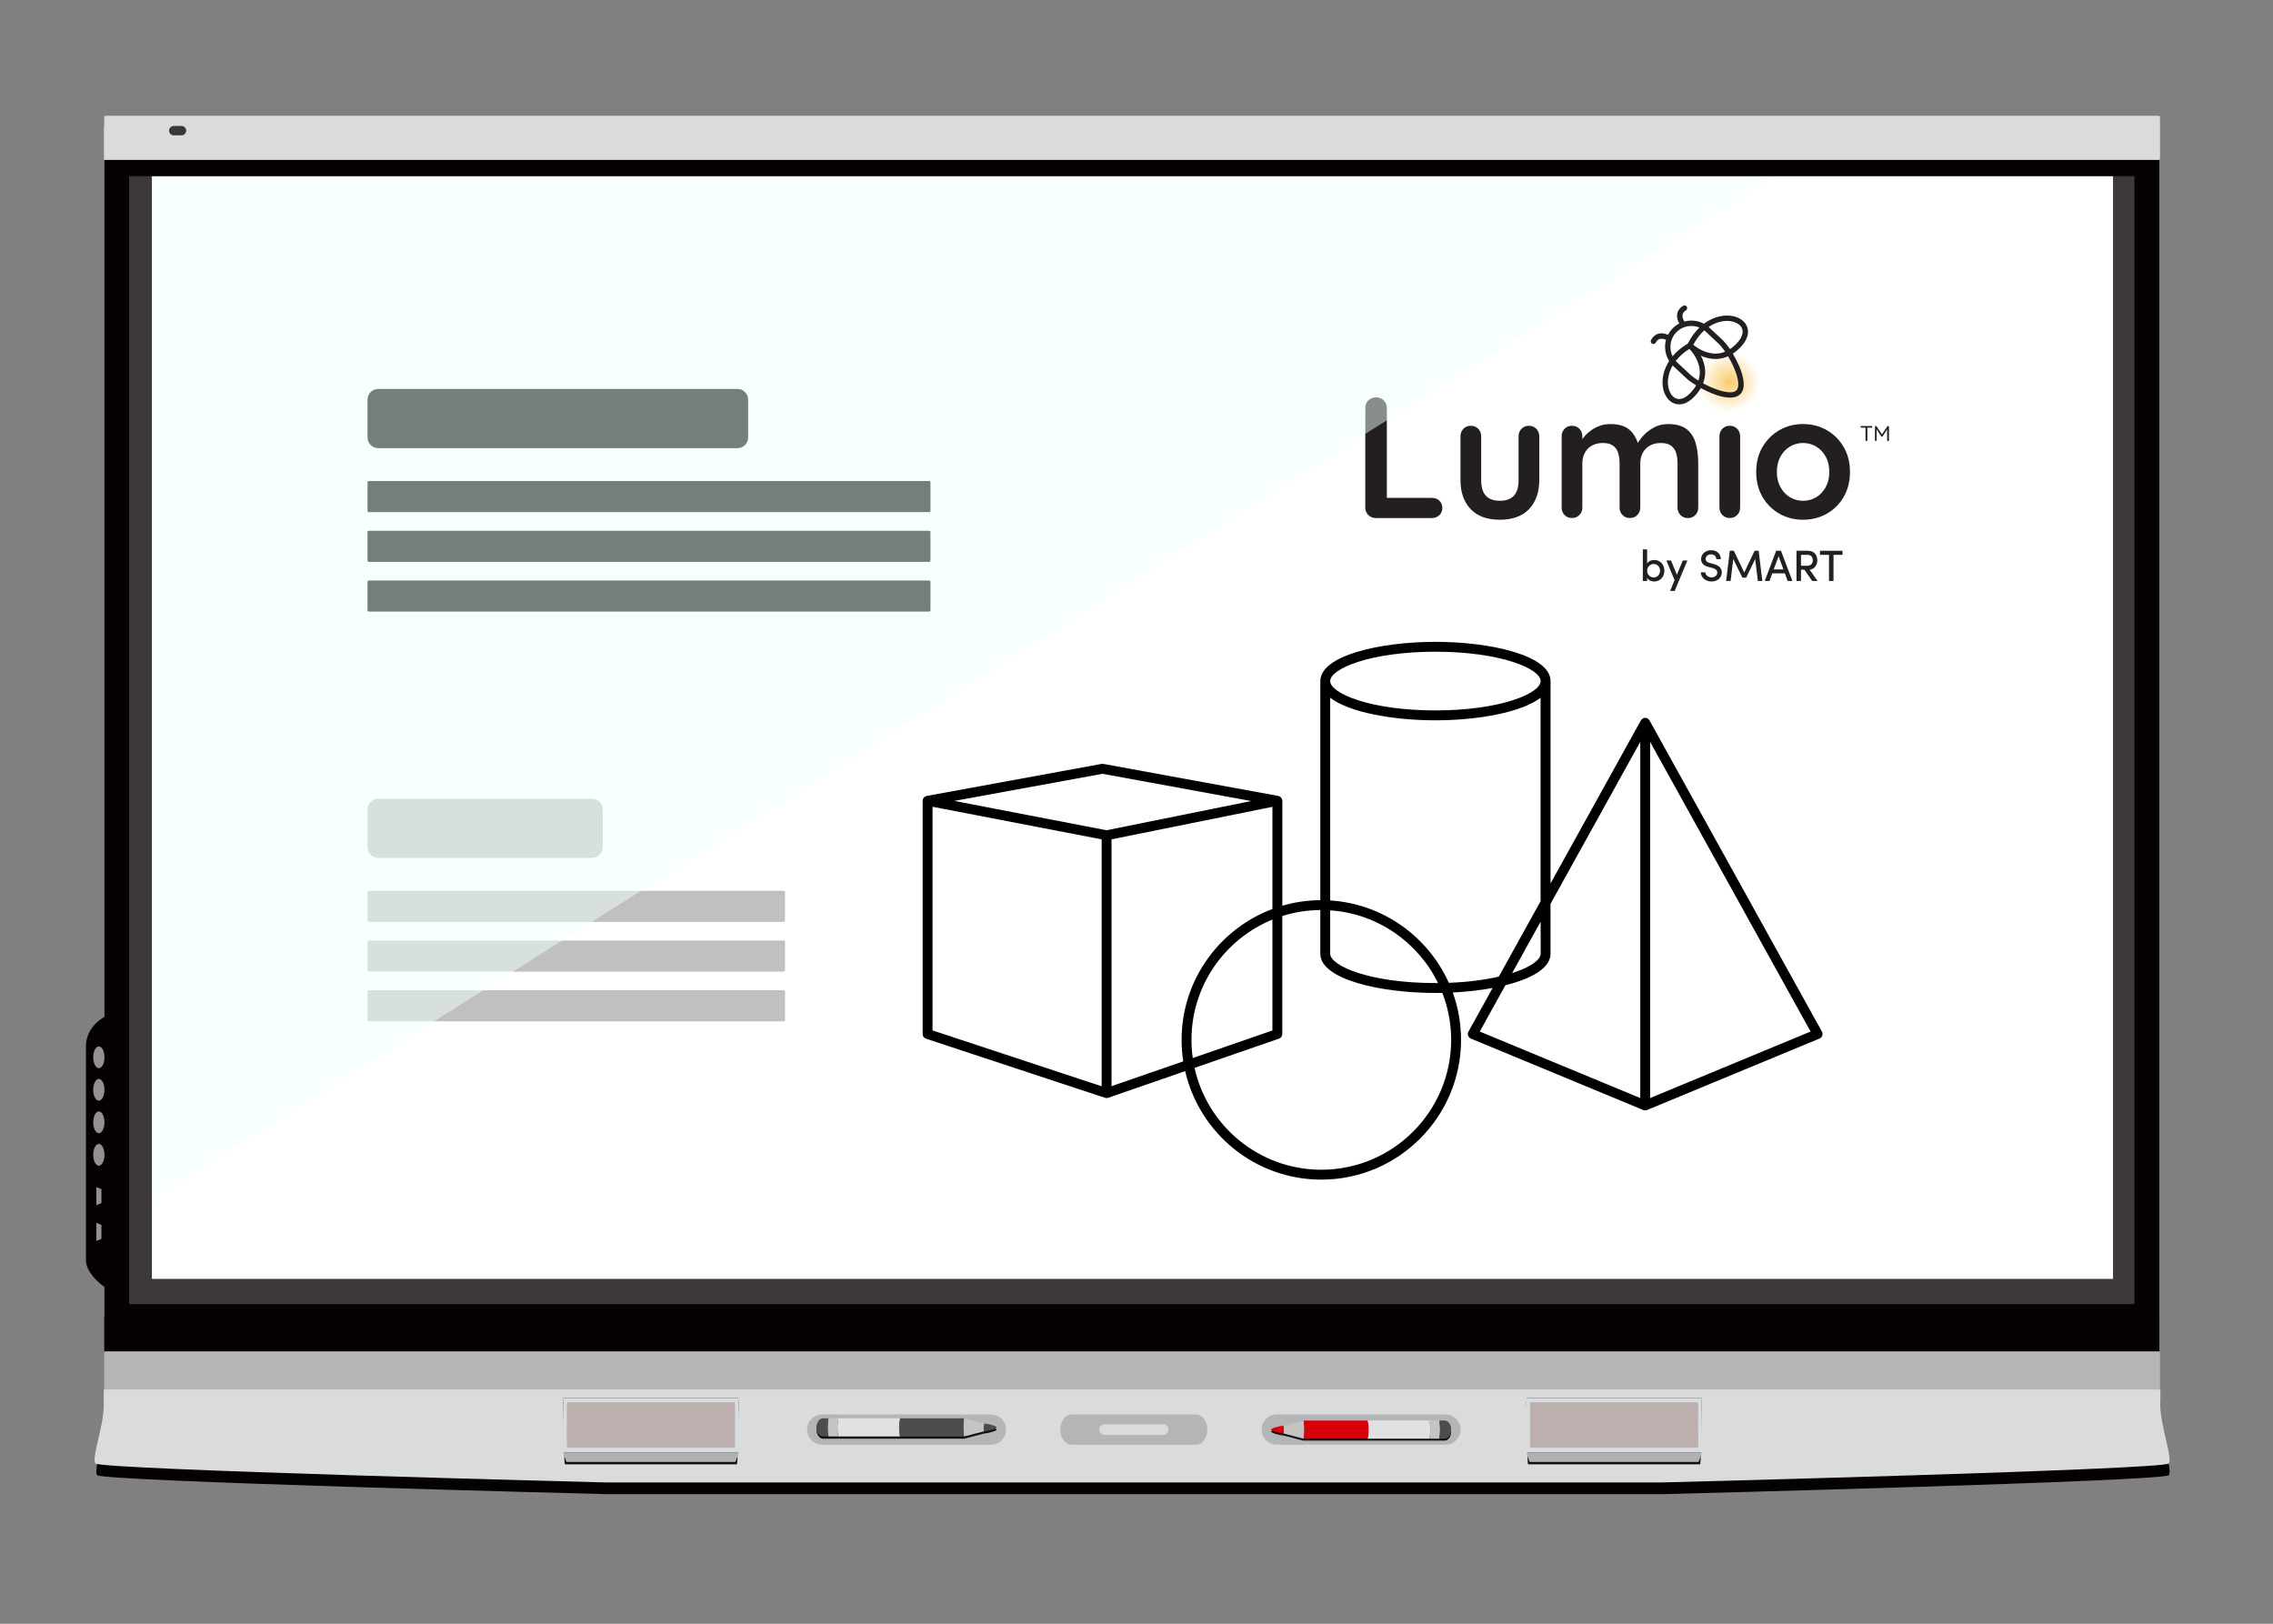 <?xml version="1.0" encoding="utf-8"?>
<!-- Generator: Adobe Illustrator 26.0.1, SVG Export Plug-In . SVG Version: 6.00 Build 0)  -->
<svg version="1.1" id="Layer_1" xmlns="http://www.w3.org/2000/svg" xmlns:xlink="http://www.w3.org/1999/xlink" x="0px" y="0px"
	 viewBox="0 0 175 125" style="enable-background:new 0 0 175 125;" xml:space="preserve">
<rect x="0" y="0" width="175" height="125" fill="#808080" stroke="none"/>
<style type="text/css">
	.st0{fill:#050001;}
	.st1{fill:#FFFFFF;}
	.st2{fill:#C0C0C0;}
	.st3{fill:#231F20;}
	.st4{fill:url(#SVGID_1_);}
	.st5{opacity:0.49;fill:#F0FFFF;enable-background:new    ;}
	.st6{fill:#3D393A;}
	.st7{fill:#B3B5B7;}
	.st8{fill:#DADBDC;}
	.st9{fill:#393839;}
	.st10{fill:#929090;}
	.st11{fill:#111114;}
	.st12{fill:#C6C3C3;}
	.st13{fill:#4D4D4F;}
	.st14{fill:#E0E1E2;}
	.st15{fill:#D8000B;}
	.st16{fill:#AFB1B3;}
	.st17{fill:#BCAFAD;}
</style>
<g>
	<path class="st0" d="M33.701,107.869H8.178c-0.03,0-0.054,0.025-0.055,0.054c0,0,0,0.421,0,1.15c0,1.642-0.942,4.01-0.651,4.487
		s39.187,1.462,39.187,1.462h81.407c0,0,38.626-0.984,38.917-1.462s-0.651-2.845-0.651-4.487c0-0.729,0-1.15,0-1.15
		c-0.001-0.029-0.025-0.054-0.055-0.054h-25.253H33.701z"/>
	<path class="st1" d="M8.025,9.654v91.719h158.227V9.654H8.025z"/>
	<g>
		<path d="M140.271,79.415l-13.275-23.958c-0.005-0.009-0.013-0.015-0.018-0.023c-0.012-0.018-0.025-0.034-0.039-0.049
			s-0.029-0.029-0.045-0.042c-0.016-0.012-0.032-0.022-0.05-0.032c-0.019-0.011-0.039-0.019-0.059-0.026
			c-0.009-0.003-0.016-0.009-0.026-0.012c-0.01-0.003-0.021-0.001-0.031-0.003c-0.021-0.004-0.042-0.006-0.063-0.006
			c-0.022,0-0.042,0.002-0.063,0.006c-0.011,0.002-0.021,0-0.032,0.003c-0.01,0.002-0.017,0.009-0.026,0.012
			c-0.02,0.007-0.039,0.016-0.058,0.026c-0.018,0.01-0.035,0.02-0.051,0.033c-0.016,0.012-0.03,0.026-0.044,0.041
			c-0.015,0.016-0.028,0.032-0.04,0.05c-0.005,0.008-0.013,0.014-0.018,0.023l-6.955,12.552V52.431c0-1.962-4.566-3.02-8.862-3.02
			s-8.862,1.059-8.862,3.02v16.866c-1.015,0.007-1.997,0.157-2.927,0.428v-8.078c0-0.001,0-0.001,0-0.002s0-0.001,0-0.002
			c-0.001-0.052-0.014-0.101-0.034-0.146c-0.006-0.013-0.014-0.024-0.022-0.037c-0.019-0.032-0.041-0.061-0.068-0.087
			c-0.007-0.006-0.009-0.015-0.016-0.021c-0.006-0.005-0.014-0.006-0.021-0.01c-0.029-0.021-0.062-0.037-0.097-0.049
			c-0.015-0.005-0.028-0.013-0.043-0.016c-0.004-0.001-0.008-0.004-0.012-0.004L84.95,58.808c-0.045-0.008-0.091-0.008-0.137,0
			l-13.465,2.465c-0.005,0.001-0.009,0.004-0.014,0.005c-0.015,0.003-0.028,0.011-0.042,0.016c-0.035,0.012-0.067,0.028-0.097,0.049
			c-0.007,0.005-0.015,0.006-0.021,0.011c-0.007,0.006-0.01,0.015-0.016,0.021c-0.027,0.025-0.048,0.054-0.067,0.086
			c-0.007,0.013-0.016,0.024-0.022,0.037c-0.02,0.046-0.033,0.095-0.033,0.147v0.001c0,0,0,0,0,0.001v17.953
			c0,0.164,0.105,0.31,0.261,0.361l13.781,4.551c0.001,0,0.002,0,0.002,0c0.038,0.012,0.077,0.019,0.117,0.019
			c0.041,0,0.082-0.007,0.12-0.02c0.001,0,0.003,0,0.004-0.001l5.926-2.051c1.096,4.776,5.379,8.351,10.483,8.351
			c5.931,0,10.757-4.826,10.757-10.757c0-1.28-0.226-2.507-0.638-3.647c1.061-0.054,2.108-0.171,3.069-0.349l-1.861,3.359
			c-0.052,0.095-0.062,0.207-0.026,0.31s0.114,0.185,0.213,0.226l13.274,5.5c0.005,0.002,0.01,0.001,0.015,0.003
			c0.042,0.016,0.086,0.026,0.13,0.026s0.088-0.01,0.13-0.026c0.005-0.002,0.01-0.001,0.015-0.003l13.275-5.5
			c0.1-0.041,0.178-0.124,0.213-0.226C140.333,79.622,140.324,79.51,140.271,79.415z M110.514,50.17c5.02,0,8.102,1.316,8.102,2.26
			s-3.082,2.26-8.102,2.26s-8.102-1.317-8.102-2.26S105.494,50.17,110.514,50.17z M102.412,70.081
			c3.652,0.248,6.772,2.464,8.303,5.595c-0.068,0-0.133,0.003-0.201,0.003c-5.02,0-8.102-1.317-8.102-2.26L102.412,70.081
			L102.412,70.081z M84.88,59.569l11.453,2.097l-11.139,2.249l-8.624-1.661l-3.096-0.597L84.88,59.569z M71.796,62.107l13.02,2.508
			v19.009l-13.02-4.3V62.107z M85.576,83.618V64.614l12.388-2.501v7.865c-4.08,1.53-6.993,5.468-6.993,10.076
			c0,0.562,0.044,1.114,0.127,1.653L85.576,83.618z M91.732,80.052c0-4.181,2.581-7.768,6.232-9.259v8.535l-6.132,2.123
			C91.768,80.994,91.732,80.527,91.732,80.052z M111.726,80.052c0,5.512-4.485,9.997-9.997,9.997c-4.772,0-8.771-3.362-9.76-7.841
			l6.5-2.25c0.153-0.053,0.256-0.197,0.256-0.359v-9.082c0.925-0.292,1.908-0.452,2.927-0.46v3.362c0,1.962,4.566,3.021,8.862,3.021
			c0.177,0,0.354-0.002,0.532-0.006C111.483,77.558,111.726,78.776,111.726,80.052z M111.545,75.66
			c-1.595-3.55-5.059-6.083-9.133-6.34V53.715c0.003,0.002,0.006,0.004,0.008,0.006c0.082,0.062,0.17,0.123,0.263,0.182
			c0.022,0.014,0.046,0.028,0.069,0.042c0.087,0.053,0.177,0.105,0.273,0.156c0.012,0.006,0.023,0.013,0.034,0.019
			c0.106,0.055,0.219,0.108,0.335,0.16c0.028,0.013,0.057,0.025,0.085,0.037c0.109,0.047,0.221,0.093,0.337,0.137
			c0.012,0.005,0.024,0.01,0.037,0.014c0.128,0.048,0.261,0.093,0.396,0.138c0.033,0.011,0.066,0.021,0.099,0.032
			c0.128,0.04,0.258,0.08,0.392,0.117c0.013,0.004,0.025,0.007,0.037,0.011c0.145,0.04,0.295,0.078,0.447,0.115
			c0.036,0.009,0.073,0.017,0.11,0.026c0.144,0.034,0.289,0.066,0.438,0.096c0.012,0.003,0.025,0.005,0.037,0.008
			c0.159,0.032,0.322,0.062,0.486,0.091c0.04,0.007,0.08,0.014,0.12,0.021c0.157,0.027,0.315,0.052,0.476,0.075
			c0.01,0.002,0.021,0.003,0.031,0.005c0.17,0.024,0.342,0.046,0.515,0.067c0.042,0.005,0.084,0.01,0.126,0.015
			c0.168,0.019,0.337,0.037,0.507,0.053c0.007,0.001,0.015,0.002,0.022,0.002c0.176,0.016,0.354,0.03,0.532,0.043
			c0.045,0.003,0.09,0.006,0.135,0.009c0.175,0.012,0.351,0.022,0.527,0.03c0.004,0,0.007,0,0.011,0.001
			c0.18,0.008,0.361,0.014,0.541,0.019c0.044,0.001,0.088,0.002,0.132,0.003c0.181,0.004,0.362,0.006,0.542,0.006
			s0.361-0.003,0.542-0.006c0.044-0.001,0.088-0.002,0.132-0.003c0.18-0.005,0.361-0.01,0.541-0.019c0.004,0,0.007,0,0.011-0.001
			c0.176-0.008,0.352-0.019,0.528-0.03c0.045-0.003,0.09-0.006,0.134-0.009c0.178-0.013,0.356-0.027,0.532-0.043
			c0.007-0.001,0.014-0.002,0.022-0.002c0.171-0.016,0.34-0.034,0.508-0.054c0.042-0.005,0.084-0.01,0.126-0.015
			c0.173-0.021,0.345-0.043,0.515-0.067c0.01-0.002,0.021-0.003,0.031-0.005c0.161-0.023,0.319-0.049,0.476-0.075
			c0.04-0.007,0.08-0.014,0.12-0.021c0.164-0.029,0.327-0.059,0.486-0.091c0.012-0.002,0.024-0.005,0.036-0.008
			c0.149-0.031,0.295-0.063,0.438-0.097c0.037-0.009,0.073-0.017,0.11-0.026c0.152-0.037,0.302-0.075,0.447-0.115
			c0.013-0.004,0.025-0.007,0.037-0.011c0.134-0.037,0.264-0.077,0.392-0.117c0.033-0.01,0.066-0.021,0.099-0.032
			c0.136-0.044,0.269-0.09,0.396-0.138c0.013-0.005,0.024-0.01,0.037-0.014c0.116-0.044,0.228-0.09,0.337-0.137
			c0.029-0.012,0.057-0.025,0.085-0.037c0.116-0.052,0.229-0.105,0.335-0.16c0.012-0.006,0.023-0.013,0.034-0.019
			c0.096-0.05,0.186-0.103,0.273-0.156c0.023-0.014,0.046-0.028,0.068-0.042c0.093-0.059,0.182-0.12,0.263-0.182
			c0.003-0.002,0.006-0.004,0.008-0.006v15.667l-3.215,5.802C114.341,75.427,113.045,75.604,111.545,75.66z M118.616,70.951v2.468
			c0,0.475-0.781,1.043-2.194,1.491L118.616,70.951z M115.905,75.844c2.028-0.504,3.471-1.322,3.471-2.425v-3.84l6.908-12.467
			v27.418l-12.355-5.119L115.905,75.844z M127.044,84.531V57.112L139.4,79.411L127.044,84.531z"/>
		<g>
			<path d="M29.116,34.5H56.78c0.451,0,0.82-0.369,0.82-0.82v-2.917c0-0.451-0.369-0.82-0.82-0.82H29.116
				c-0.451,0-0.82,0.369-0.82,0.82v2.917C28.296,34.132,28.665,34.5,29.116,34.5z"/>
			<path d="M71.539,37.031H28.394c-0.054,0-0.098,0.044-0.098,0.098v2.199c0,0.054,0.044,0.098,0.098,0.098h43.145
				c0.054,0,0.098-0.044,0.098-0.098v-2.199C71.637,37.076,71.593,37.031,71.539,37.031z"/>
			<path d="M71.539,40.86H28.394c-0.054,0-0.098,0.044-0.098,0.098v2.199c0,0.054,0.044,0.098,0.098,0.098h43.145
				c0.054,0,0.098-0.044,0.098-0.098v-2.199C71.637,40.904,71.593,40.86,71.539,40.86z"/>
			<path d="M71.539,44.688H28.394c-0.054,0-0.098,0.044-0.098,0.098v2.199c0,0.054,0.044,0.098,0.098,0.098h43.145
				c0.054,0,0.098-0.044,0.098-0.098v-2.199C71.637,44.732,71.593,44.688,71.539,44.688z"/>
		</g>
		<g>
			<path class="st2" d="M29.116,66.044h16.466c0.451,0,0.82-0.369,0.82-0.82v-2.917c0-0.451-0.369-0.82-0.82-0.82H29.116
				c-0.451,0-0.82,0.369-0.82,0.82v2.917C28.296,65.675,28.665,66.044,29.116,66.044z"/>
			<path class="st2" d="M60.341,68.575H28.394c-0.054,0-0.098,0.044-0.098,0.098v2.199c0,0.054,0.044,0.098,0.098,0.098h31.947
				c0.054,0,0.098-0.044,0.098-0.098v-2.199C60.439,68.618,60.395,68.575,60.341,68.575z"/>
			<path class="st2" d="M60.341,72.403H28.394c-0.054,0-0.098,0.044-0.098,0.098V74.7c0,0.054,0.044,0.098,0.098,0.098h31.947
				c0.054,0,0.098-0.044,0.098-0.098v-2.199C60.439,72.448,60.395,72.403,60.341,72.403z"/>
			<path class="st2" d="M60.341,76.231H28.394c-0.054,0-0.098,0.044-0.098,0.098v2.199c0,0.054,0.044,0.098,0.098,0.098h31.947
				c0.054,0,0.098-0.044,0.098-0.098V76.33C60.439,76.276,60.395,76.231,60.341,76.231z"/>
		</g>
		<g id="lumio_00000005980574278788513210000009364284175221588891_">
			<g>
				<path class="st3" d="M110.239,38.326c0.23,0,0.423,0.073,0.577,0.219c0.155,0.146,0.232,0.334,0.232,0.564
					c0,0.221-0.078,0.405-0.232,0.551c-0.155,0.146-0.348,0.219-0.577,0.219h-4.315c-0.23,0-0.423-0.077-0.578-0.232
					s-0.232-0.347-0.232-0.578v-7.673c0-0.23,0.08-0.423,0.239-0.578s0.363-0.232,0.611-0.232c0.212,0,0.4,0.078,0.564,0.232
					c0.164,0.155,0.246,0.348,0.246,0.578v7.156l-0.292-0.226C106.482,38.326,110.239,38.326,110.239,38.326z"/>
				<path class="st3" d="M117.713,32.777c0.23,0,0.42,0.078,0.571,0.232c0.151,0.155,0.226,0.348,0.226,0.577v3.372
					c0,0.938-0.261,1.682-0.783,2.23c-0.522,0.549-1.274,0.823-2.257,0.823s-1.732-0.274-2.25-0.823s-0.777-1.292-0.777-2.23v-3.372
					c0-0.23,0.075-0.423,0.226-0.577s0.341-0.232,0.571-0.232s0.42,0.078,0.571,0.232c0.151,0.155,0.226,0.348,0.226,0.577v3.372
					c0,0.54,0.119,0.941,0.358,1.201c0.239,0.261,0.597,0.391,1.075,0.391c0.487,0,0.849-0.13,1.088-0.391
					c0.239-0.261,0.358-0.661,0.358-1.201v-3.372c0-0.23,0.075-0.423,0.226-0.577C117.292,32.854,117.483,32.777,117.713,32.777z"/>
				<path class="st3" d="M123.965,32.645c0.708,0,1.23,0.171,1.567,0.511c0.336,0.341,0.558,0.781,0.664,1.321l-0.226-0.119
					l0.106-0.212c0.106-0.204,0.27-0.423,0.491-0.657s0.489-0.433,0.803-0.597s0.666-0.246,1.055-0.246
					c0.637,0,1.122,0.137,1.454,0.412c0.332,0.274,0.559,0.639,0.684,1.095c0.124,0.456,0.186,0.962,0.186,1.52v3.399
					c0,0.23-0.075,0.423-0.226,0.578s-0.341,0.232-0.571,0.232s-0.42-0.077-0.571-0.232s-0.226-0.347-0.226-0.578V35.67
					c0-0.292-0.036-0.555-0.106-0.79c-0.071-0.235-0.199-0.423-0.385-0.564c-0.186-0.141-0.451-0.212-0.797-0.212
					c-0.336,0-0.624,0.071-0.863,0.212c-0.239,0.142-0.418,0.33-0.538,0.564c-0.119,0.235-0.179,0.498-0.179,0.79v3.399
					c0,0.23-0.075,0.423-0.226,0.578s-0.341,0.232-0.571,0.232s-0.42-0.077-0.571-0.232s-0.226-0.347-0.226-0.578V35.67
					c0-0.292-0.035-0.555-0.106-0.79s-0.199-0.423-0.385-0.564c-0.186-0.141-0.451-0.212-0.796-0.212
					c-0.336,0-0.624,0.071-0.863,0.212c-0.239,0.142-0.418,0.33-0.538,0.564c-0.119,0.235-0.179,0.498-0.179,0.79v3.399
					c0,0.23-0.075,0.423-0.226,0.578s-0.341,0.232-0.571,0.232s-0.42-0.077-0.571-0.232s-0.226-0.347-0.226-0.578v-5.483
					c0-0.23,0.075-0.423,0.226-0.577s0.341-0.232,0.571-0.232s0.42,0.078,0.571,0.232c0.151,0.155,0.226,0.348,0.226,0.577v0.571
					l-0.199-0.04c0.08-0.151,0.19-0.312,0.332-0.484c0.141-0.172,0.314-0.334,0.518-0.484c0.203-0.151,0.429-0.272,0.677-0.365
					C123.403,32.69,123.673,32.645,123.965,32.645z"/>
				<path class="st3" d="M133.975,39.069c0,0.23-0.075,0.423-0.226,0.578s-0.341,0.232-0.571,0.232s-0.42-0.077-0.571-0.232
					s-0.226-0.347-0.226-0.578v-5.483c0-0.23,0.075-0.423,0.226-0.577s0.341-0.232,0.571-0.232s0.42,0.078,0.571,0.232
					c0.151,0.155,0.226,0.348,0.226,0.577V39.069z"/>
				<path class="st3" d="M142.432,36.334c0,0.726-0.162,1.365-0.485,1.918c-0.323,0.553-0.757,0.985-1.301,1.294
					c-0.544,0.31-1.153,0.465-1.825,0.465s-1.281-0.155-1.825-0.465c-0.544-0.31-0.978-0.741-1.301-1.294
					c-0.323-0.553-0.484-1.193-0.484-1.918c0-0.726,0.161-1.365,0.484-1.918c0.323-0.553,0.757-0.987,1.301-1.301
					c0.544-0.314,1.153-0.471,1.825-0.471c0.673,0,1.281,0.157,1.825,0.471c0.544,0.314,0.978,0.748,1.301,1.301
					S142.432,35.61,142.432,36.334z M140.839,36.334c0-0.451-0.091-0.843-0.272-1.175s-0.425-0.591-0.73-0.777
					s-0.644-0.279-1.016-0.279s-0.71,0.093-1.016,0.279s-0.549,0.445-0.73,0.777s-0.272,0.723-0.272,1.175
					c0,0.443,0.091,0.83,0.272,1.162c0.181,0.332,0.425,0.591,0.73,0.777s0.644,0.279,1.016,0.279s0.71-0.093,1.016-0.279
					s0.549-0.445,0.73-0.777S140.839,36.778,140.839,36.334z"/>
			</g>
			<g>
				<path class="st3" d="M128.143,43.936c0,0.5-0.358,0.83-0.783,0.83c-0.213,0-0.442-0.098-0.547-0.277v0.236h-0.331v-2.433h0.331
					v1.09c0.104-0.179,0.324-0.273,0.547-0.273C127.789,43.108,128.143,43.432,128.143,43.936z M127.809,43.931
					c0-0.297-0.216-0.513-0.489-0.513c-0.243,0-0.503,0.196-0.503,0.513s0.24,0.523,0.503,0.523
					C127.593,44.454,127.809,44.225,127.809,43.931z"/>
				<path class="st3" d="M129.557,43.148h0.358l-0.979,2.342h-0.351l0.341-0.837l-0.631-1.505h0.358l0.452,1.097L129.557,43.148z"/>
				<path class="st3" d="M130.951,44.056h0.344c0.007,0.199,0.192,0.391,0.483,0.391c0.277,0,0.439-0.175,0.439-0.368
					c0-0.206-0.186-0.304-0.375-0.354l-0.297-0.074c-0.496-0.125-0.577-0.419-0.577-0.611c0-0.409,0.361-0.682,0.773-0.682
					c0.419,0,0.746,0.263,0.746,0.688h-0.344c0-0.219-0.172-0.371-0.412-0.371c-0.219,0-0.415,0.145-0.415,0.358
					c0,0.074,0.024,0.226,0.317,0.304l0.294,0.081c0.391,0.104,0.638,0.304,0.638,0.645c0,0.388-0.317,0.702-0.786,0.702
					C131.282,44.765,130.951,44.431,130.951,44.056z"/>
				<path class="st3" d="M135.683,44.724h-0.344l-0.206-1.688l-0.692,1.431h-0.297l-0.699-1.431l-0.206,1.688h-0.344l0.284-2.325
					h0.31l0.8,1.674l0.8-1.674h0.31L135.683,44.724z"/>
				<path class="st3" d="M137.634,44.724l-0.216-0.587h-0.969l-0.216,0.587h-0.365l0.881-2.325h0.371l0.878,2.325H137.634z
					 M136.56,43.833h0.746l-0.371-1.013L136.56,43.833z"/>
				<path class="st3" d="M139.52,44.724l-0.597-0.867h-0.263v0.867h-0.348v-2.325h0.888c0.51,0,0.716,0.368,0.716,0.736
					c0,0.334-0.203,0.685-0.591,0.722l0.611,0.867H139.52z M138.66,42.716v0.837h0.456c0.32,0,0.452-0.172,0.452-0.419
					c0-0.243-0.145-0.419-0.371-0.419L138.66,42.716L138.66,42.716z"/>
				<path class="st3" d="M141.856,42.399v0.317h-0.692v2.008h-0.348v-2.008h-0.692v-0.317H141.856z"/>
			</g>
			<g>
				<path class="st3" d="M143.312,32.923c-0.019,0-0.035-0.006-0.048-0.018s-0.02-0.028-0.02-0.046c0-0.019,0.007-0.034,0.02-0.046
					s0.029-0.017,0.048-0.017h0.773c0.019,0,0.035,0.006,0.048,0.018s0.02,0.028,0.02,0.046c0,0.019-0.007,0.034-0.02,0.046
					s-0.029,0.017-0.048,0.017H143.312z M143.698,33.958c-0.021,0-0.038-0.007-0.051-0.02s-0.019-0.029-0.019-0.048v-1.026h0.141
					v1.026c0,0.019-0.007,0.035-0.02,0.048S143.719,33.958,143.698,33.958z"/>
				<path class="st3" d="M144.421,32.792c0.01,0,0.021,0.003,0.032,0.008c0.012,0.006,0.021,0.013,0.028,0.023l0.441,0.665
					l-0.06-0.001l0.446-0.664c0.016-0.021,0.034-0.032,0.057-0.032c0.018,0.001,0.033,0.008,0.048,0.021
					c0.014,0.013,0.021,0.029,0.021,0.047v1.029c0,0.019-0.007,0.035-0.02,0.048s-0.03,0.02-0.05,0.02
					c-0.021,0-0.038-0.007-0.051-0.02s-0.019-0.029-0.019-0.048v-0.901l0.042,0.007l-0.393,0.597
					c-0.007,0.009-0.015,0.016-0.024,0.022s-0.02,0.008-0.031,0.007c-0.01,0.001-0.02-0.001-0.03-0.007s-0.018-0.013-0.023-0.022
					l-0.387-0.595l0.035-0.045v0.938c0,0.019-0.006,0.035-0.018,0.048s-0.028,0.02-0.046,0.02c-0.019,0-0.034-0.007-0.046-0.02
					c-0.012-0.013-0.018-0.029-0.018-0.048v-1.029c0-0.018,0.007-0.033,0.02-0.047C144.385,32.799,144.401,32.792,144.421,32.792z"
					/>
			</g>
		</g>
		<g id="bug_00000156552252068517301550000014718783974832488093_">
			
				<radialGradient id="SVGID_1_" cx="133.123" cy="-100.415" r="2.341" gradientTransform="matrix(1 0 0 -1 0 -71)" gradientUnits="userSpaceOnUse">
				<stop  offset="0" style="stop-color:#F9CC70"/>
				<stop  offset="0.855" style="stop-color:#F9CC70;stop-opacity:0.145"/>
				<stop  offset="1" style="stop-color:#F9CC70;stop-opacity:0"/>
			</radialGradient>
			<circle class="st4" cx="133.122" cy="29.416" r="2.341"/>
			<path class="st3" d="M133.411,27.226c0.224-0.146,0.439-0.33,0.644-0.553c0.655-0.712,0.559-1.28,0.443-1.554
				c-0.207-0.49-0.768-0.807-1.465-0.827c-0.552-0.016-1.221,0.163-1.846,0.629c-0.313-0.169-0.667-0.254-1.034-0.241
				c-0.161,0.006-0.319,0.03-0.471,0.071c-0.066-0.102-0.178-0.312-0.145-0.515c0.023-0.135,0.109-0.247,0.264-0.345
				c0.097-0.061,0.126-0.189,0.065-0.286s-0.189-0.126-0.286-0.065c-0.258,0.163-0.41,0.375-0.452,0.63
				c-0.048,0.29,0.066,0.563,0.162,0.732c-0.204,0.105-0.39,0.245-0.551,0.417c-0.129,0.138-0.237,0.292-0.321,0.457
				c-0.176-0.079-0.437-0.157-0.703-0.094c-0.252,0.059-0.454,0.225-0.599,0.493c-0.054,0.101-0.017,0.227,0.084,0.281
				c0.031,0.017,0.065,0.025,0.099,0.025c0.074,0,0.145-0.039,0.183-0.109c0.087-0.161,0.194-0.255,0.326-0.286
				c0.165-0.039,0.342,0.021,0.459,0.076c-0.054,0.196-0.078,0.401-0.071,0.611c0.013,0.367,0.121,0.716,0.312,1.017
				c-0.419,0.653-0.551,1.33-0.497,1.877c0.067,0.694,0.421,1.233,0.924,1.406c0.089,0.031,0.207,0.058,0.349,0.058
				c0.305,0,0.717-0.125,1.172-0.605c0.2-0.211,0.364-0.429,0.492-0.652c0.706,0.387,1.576,0.736,2.249,0.736
				c0.332,0,0.615-0.085,0.809-0.291c0.461-0.493,0.189-1.454-0.12-2.174C133.749,27.837,133.585,27.519,133.411,27.226z
				 M133.021,24.707c0.525,0.015,0.955,0.24,1.095,0.573c0.133,0.316,0.003,0.711-0.366,1.112c-0.18,0.195-0.367,0.356-0.56,0.483
				c-0.197-0.294-0.398-0.543-0.577-0.711l-1.006-0.94c-0.019-0.018-0.039-0.035-0.059-0.052
				C132.053,24.828,132.579,24.695,133.021,24.707z M130.757,29.297c-0.253-0.158-0.473-0.32-0.633-0.469l-1.006-0.94
				c-0.035-0.033-0.068-0.067-0.1-0.102c0.255-0.328,0.599-0.646,1.051-0.927c0.232,0.248,0.766,0.903,0.798,1.714
				C130.878,28.819,130.841,29.059,130.757,29.297z M131.213,25.434c0.038,0.029,0.074,0.061,0.11,0.094l1.006,0.94
				c0.137,0.128,0.31,0.339,0.491,0.604c-0.223,0.092-0.453,0.143-0.69,0.149c-0.813,0.025-1.501-0.465-1.764-0.68
				C130.615,26.073,130.906,25.709,131.213,25.434z M128.609,26.762c-0.007-0.212,0.026-0.418,0.096-0.61
				c0.001-0.002,0.001-0.005,0.003-0.007c0.073-0.198,0.185-0.381,0.333-0.54c0.293-0.314,0.693-0.494,1.125-0.509
				c0.019-0.001,0.038-0.001,0.057-0.001c0.215,0,0.423,0.042,0.617,0.122c-0.327,0.315-0.633,0.72-0.891,1.23
				c-0.496,0.294-0.881,0.629-1.173,0.979C128.675,27.222,128.617,26.997,128.609,26.762z M130.152,30.243
				c-0.375,0.396-0.76,0.552-1.084,0.441c-0.342-0.117-0.596-0.531-0.646-1.054c-0.042-0.435,0.054-0.966,0.359-1.493
				c0.018,0.018,0.035,0.036,0.054,0.053l1.006,0.94c0.158,0.148,0.422,0.341,0.745,0.538
				C130.474,29.864,130.33,30.056,130.152,30.243z M133.699,30.038c-0.374,0.4-1.607,0-2.578-0.529
				c0.12-0.31,0.175-0.629,0.161-0.957c-0.018-0.442-0.157-0.839-0.328-1.165c0.321,0.141,0.703,0.249,1.12,0.249
				c0.021,0,0.043,0,0.064-0.001c0.315-0.008,0.618-0.079,0.908-0.209c0.161,0.268,0.319,0.57,0.454,0.885
				C133.859,29.143,133.933,29.788,133.699,30.038z"/>
		</g>
	</g>
	<polygon class="st5" points="11.34,92.549 136.697,13.481 11.34,13.481 	"/>
	<path class="st6" d="M9.819,12.311v89.697h154.74V12.311H9.819z M162.683,98.452H11.696V13.532h150.987V98.452z"/>
	<path class="st7" d="M166.183,107.048H8.145c-0.066,0-0.12-0.054-0.12-0.12v-2.777c0-0.066,0.054-0.12,0.12-0.12h158.038
		c0.066,0,0.12,0.054,0.12,0.12v2.777C166.303,106.993,166.249,107.048,166.183,107.048z"/>
	<g>
		<path class="st8" d="M166.183,12.311H8.145c-0.066,0-0.12-0.054-0.12-0.12V9.031c0-0.066,0.054-0.12,0.12-0.12h158.038
			c0.066,0,0.12,0.054,0.12,0.12v3.161C166.303,12.258,166.249,12.311,166.183,12.311z"/>
		<path class="st9" d="M13.976,10.418h-0.6c-0.198,0-0.36-0.162-0.36-0.36l0,0c0-0.198,0.162-0.36,0.36-0.36h0.6
			c0.198,0,0.36,0.162,0.36,0.36l0,0C14.337,10.257,14.175,10.418,13.976,10.418z"/>
	</g>
	<g>
		<path class="st0" d="M8.025,12.311v65.985c0,0-1.408,0.704-1.408,2.263c0,1.558,0,13.123,0,16.441
			c0,1.106,1.408,2.061,1.408,2.061v4.969h158.227V12.311H8.025z M9.944,13.56h154.39v86.835H9.944V13.56z"/>
		<g>
			<path class="st10" d="M8.044,81.392c0-0.463-0.195-0.839-0.434-0.839c-0.24,0-0.434,0.376-0.434,0.839S7.37,82.23,7.61,82.23
				S8.044,81.854,8.044,81.392z"/>
			<path class="st10" d="M7.176,83.895c0,0.463,0.194,0.839,0.434,0.839s0.434-0.376,0.434-0.839s-0.195-0.839-0.434-0.839
				S7.176,83.431,7.176,83.895z"/>
			<path class="st10" d="M7.176,86.398c0,0.463,0.194,0.839,0.434,0.839s0.434-0.376,0.434-0.839S7.849,85.56,7.61,85.56
				S7.176,85.936,7.176,86.398z"/>
			<path class="st10" d="M7.176,88.902c0,0.463,0.194,0.839,0.434,0.839s0.434-0.376,0.434-0.839s-0.195-0.839-0.434-0.839
				S7.176,88.438,7.176,88.902z"/>
			<polygon class="st10" points="7.811,91.538 7.415,91.387 7.415,92.783 7.811,92.619 			"/>
			<polygon class="st10" points="7.811,94.291 7.415,94.141 7.415,95.535 7.811,95.372 			"/>
		</g>
	</g>
	<g>
		<path class="st8" d="M33.588,106.968H8.044c-0.03,0-0.054,0.025-0.055,0.054c0,0,0,0.421,0,1.15c0,1.642-0.943,4.01-0.652,4.487
			s39.22,1.462,39.22,1.462h81.476c0,0,38.659-0.984,38.95-1.462s-0.652-2.845-0.652-4.487c0-0.729,0-1.15,0-1.15
			c-0.001-0.029-0.025-0.054-0.055-0.054h-25.274H33.588z"/>
		<g>
			<g>
				<g>
					<path class="st7" d="M76.296,111.217H63.3c-0.639,0-1.162-0.523-1.162-1.162l0,0c0-0.639,0.523-1.162,1.162-1.162h12.996
						c0.639,0,1.162,0.523,1.162,1.162l0,0C77.458,110.694,76.935,111.217,76.296,111.217z"/>
					<path class="st11" d="M75.79,109.76L75.79,109.76l-1.542-0.403c-0.008,0-0.016,0.012-0.023,0.03
						c0.007-0.018,0.015-0.03,0.023-0.03h-4.94h-4.751h-0.754h-0.437c-0.278,0-0.503,0.312-0.503,0.698
						c0,0.385,0.225,0.698,0.503,0.698h0.437h0.754h4.751h4.94l0,0l1.542-0.403c0.231,0,0.943-0.186,0.943-0.294
						C76.733,109.945,76.021,109.76,75.79,109.76z"/>
					<g>
						<path class="st12" d="M75.79,110.179c-0.02,0-0.036-0.132-0.036-0.294c0-0.163,0.016-0.294,0.036-0.294l-1.542-0.403
							c-0.047,0-0.085,0.312-0.085,0.698s0.038,0.698,0.085,0.698L75.79,110.179z"/>
						<g>
							<path class="st13" d="M75.79,109.59c-0.02,0-0.036,0.132-0.036,0.294s0.016,0.294,0.036,0.294
								c0.231,0,0.943-0.186,0.943-0.294S76.021,109.59,75.79,109.59z"/>
							<path class="st13" d="M74.249,109.188h-4.94c-0.047,0-0.085,0.312-0.085,0.698c0,0.385,0.038,0.698,0.085,0.698h4.94
								c-0.047,0-0.085-0.312-0.085-0.698C74.164,109.499,74.202,109.188,74.249,109.188z"/>
						</g>
						<path class="st14" d="M69.224,109.885c0-0.385,0.038-0.698,0.085-0.698h-4.751c-0.047,0-0.085,0.312-0.085,0.698
							c0,0.385,0.038,0.698,0.085,0.698h4.751C69.262,110.582,69.224,110.271,69.224,109.885z"/>
						<path class="st12" d="M64.473,109.885c0-0.385,0.038-0.698,0.085-0.698h-0.754c-0.047,0-0.085,0.312-0.085,0.698
							c0,0.385,0.038,0.698,0.085,0.698h0.754C64.511,110.582,64.473,110.271,64.473,109.885z"/>
						<path class="st13" d="M63.718,109.885c0-0.385,0.038-0.698,0.085-0.698h-0.437c-0.278,0-0.503,0.312-0.503,0.698
							c0,0.385,0.225,0.698,0.503,0.698h0.437C63.756,110.582,63.718,110.271,63.718,109.885z"/>
					</g>
				</g>
				<path class="st7" d="M98.294,108.893h12.996c0.639,0,1.162,0.523,1.162,1.162l0,0c0,0.639-0.523,1.162-1.162,1.162H98.294
					c-0.639,0-1.162-0.523-1.162-1.162l0,0C97.132,109.415,97.655,108.893,98.294,108.893z"/>
				<path class="st11" d="M98.8,110.502L98.8,110.502l1.542,0.403c0.008,0,0.016-0.012,0.023-0.03
					c-0.007,0.018-0.015,0.03-0.023,0.03h4.94h4.751h0.754h0.437c0.278,0,0.503-0.312,0.503-0.698c0-0.385-0.225-0.698-0.503-0.698
					h-0.437h-0.754h-4.751h-4.94l0,0l-1.542,0.403c-0.231,0-0.943,0.186-0.943,0.294C97.858,110.315,98.57,110.502,98.8,110.502z"/>
				<g>
					<path class="st12" d="M98.8,109.76c0.02,0,0.036,0.132,0.036,0.294c0,0.163-0.016,0.294-0.036,0.294l1.542,0.403
						c0.047,0,0.085-0.312,0.085-0.698s-0.038-0.698-0.085-0.698L98.8,109.76z"/>
					<g>
						<path class="st15" d="M98.8,110.35c0.02,0,0.036-0.132,0.036-0.294s-0.016-0.294-0.036-0.294
							c-0.231,0-0.943,0.186-0.943,0.294C97.858,110.163,98.57,110.35,98.8,110.35z"/>
						<path class="st15" d="M100.342,110.753h4.94c0.047,0,0.085-0.312,0.085-0.698c0-0.385-0.038-0.698-0.085-0.698h-4.94
							c0.047,0,0.085,0.312,0.085,0.698C100.427,110.44,100.389,110.753,100.342,110.753z"/>
					</g>
					<path class="st14" d="M105.367,110.054c0,0.385-0.038,0.698-0.085,0.698h4.751c0.047,0,0.085-0.312,0.085-0.698
						c0-0.385-0.038-0.698-0.085-0.698h-4.751C105.329,109.357,105.367,109.67,105.367,110.054z"/>
					<path class="st12" d="M110.118,110.054c0,0.385-0.038,0.698-0.085,0.698h0.754c0.047,0,0.085-0.312,0.085-0.698
						c0-0.385-0.038-0.698-0.085-0.698h-0.754C110.08,109.357,110.118,109.67,110.118,110.054z"/>
					<path class="st13" d="M110.872,110.054c0,0.385-0.038,0.698-0.085,0.698h0.437c0.278,0,0.503-0.312,0.503-0.698
						c0-0.385-0.225-0.698-0.503-0.698h-0.437C110.834,109.357,110.872,109.67,110.872,110.054z"/>
				</g>
			</g>
			<g>
				<path class="st11" d="M130.967,107.628h-13.392c-0.031,0-0.056,0.169-0.056,0.375l0.093,4.352c0,0.206,0.025,0.375,0.056,0.375
					h13.207c0.031,0,0.056-0.169,0.056-0.375l0.092-4.352C131.023,107.796,130.998,107.628,130.967,107.628z"/>
				<path class="st8" d="M130.903,111.808h-13.262c-0.066,0-0.12-0.054-0.12-0.12v-3.94c0-0.066,0.054-0.12,0.12-0.12h13.262
					c0.066,0,0.12,0.054,0.12,0.12v3.94C131.023,111.754,130.969,111.808,130.903,111.808z"/>
				<path class="st16" d="M130.968,111.808h-13.393c-0.03,0-0.054,0.024-0.054,0.054l0.223,0.632c0,0.03,0.024,0.054,0.054,0.054
					h12.947c0.03,0,0.054-0.024,0.054-0.054l0.223-0.632C131.023,111.831,130.998,111.808,130.968,111.808z"/>
				<path class="st17" d="M130.625,111.445h-12.707c-0.066,0-0.12-0.054-0.12-0.12v-3.254c0-0.066,0.054-0.12,0.12-0.12h12.707
					c0.066,0,0.12,0.054,0.12,0.12v3.254C130.745,111.392,130.691,111.445,130.625,111.445z"/>
			</g>
			<g>
				<path class="st11" d="M56.81,107.628H43.418c-0.031,0-0.056,0.169-0.056,0.375l0.093,4.352c0,0.206,0.025,0.375,0.056,0.375
					h13.207c0.031,0,0.056-0.169,0.056-0.375l0.092-4.352C56.866,107.796,56.841,107.628,56.81,107.628z"/>
				<path class="st8" d="M56.746,111.808H43.484c-0.066,0-0.12-0.054-0.12-0.12v-3.94c0-0.066,0.054-0.12,0.12-0.12h13.262
					c0.066,0,0.12,0.054,0.12,0.12v3.94C56.866,111.754,56.812,111.808,56.746,111.808z"/>
				<path class="st16" d="M56.811,111.808H43.418c-0.03,0-0.054,0.024-0.054,0.054l0.223,0.632c0,0.03,0.024,0.054,0.054,0.054
					h12.947c0.03,0,0.054-0.024,0.054-0.054l0.223-0.632C56.866,111.831,56.841,111.808,56.811,111.808z"/>
				<path class="st17" d="M56.468,111.445H43.761c-0.066,0-0.12-0.054-0.12-0.12v-3.254c0-0.066,0.054-0.12,0.12-0.12h12.707
					c0.066,0,0.12,0.054,0.12,0.12v3.254C56.588,111.392,56.534,111.445,56.468,111.445z"/>
			</g>
			<g>
				<path class="st7" d="M81.631,110.054L81.631,110.054c0-0.639,0.387-1.162,0.859-1.162h9.61c0.472,0,0.859,0.523,0.859,1.162l0,0
					c0,0.639-0.387,1.162-0.859,1.162h-9.61C82.017,111.216,81.63,110.693,81.631,110.054z"/>
				<path class="st8" d="M84.629,110.054L84.629,110.054c0-0.225,0.182-0.41,0.404-0.41h4.523c0.222,0,0.404,0.185,0.404,0.41l0,0
					c0,0.225-0.182,0.41-0.404,0.41h-4.523C84.811,110.465,84.628,110.28,84.629,110.054z"/>
			</g>
		</g>
	</g>
</g>
</svg>
